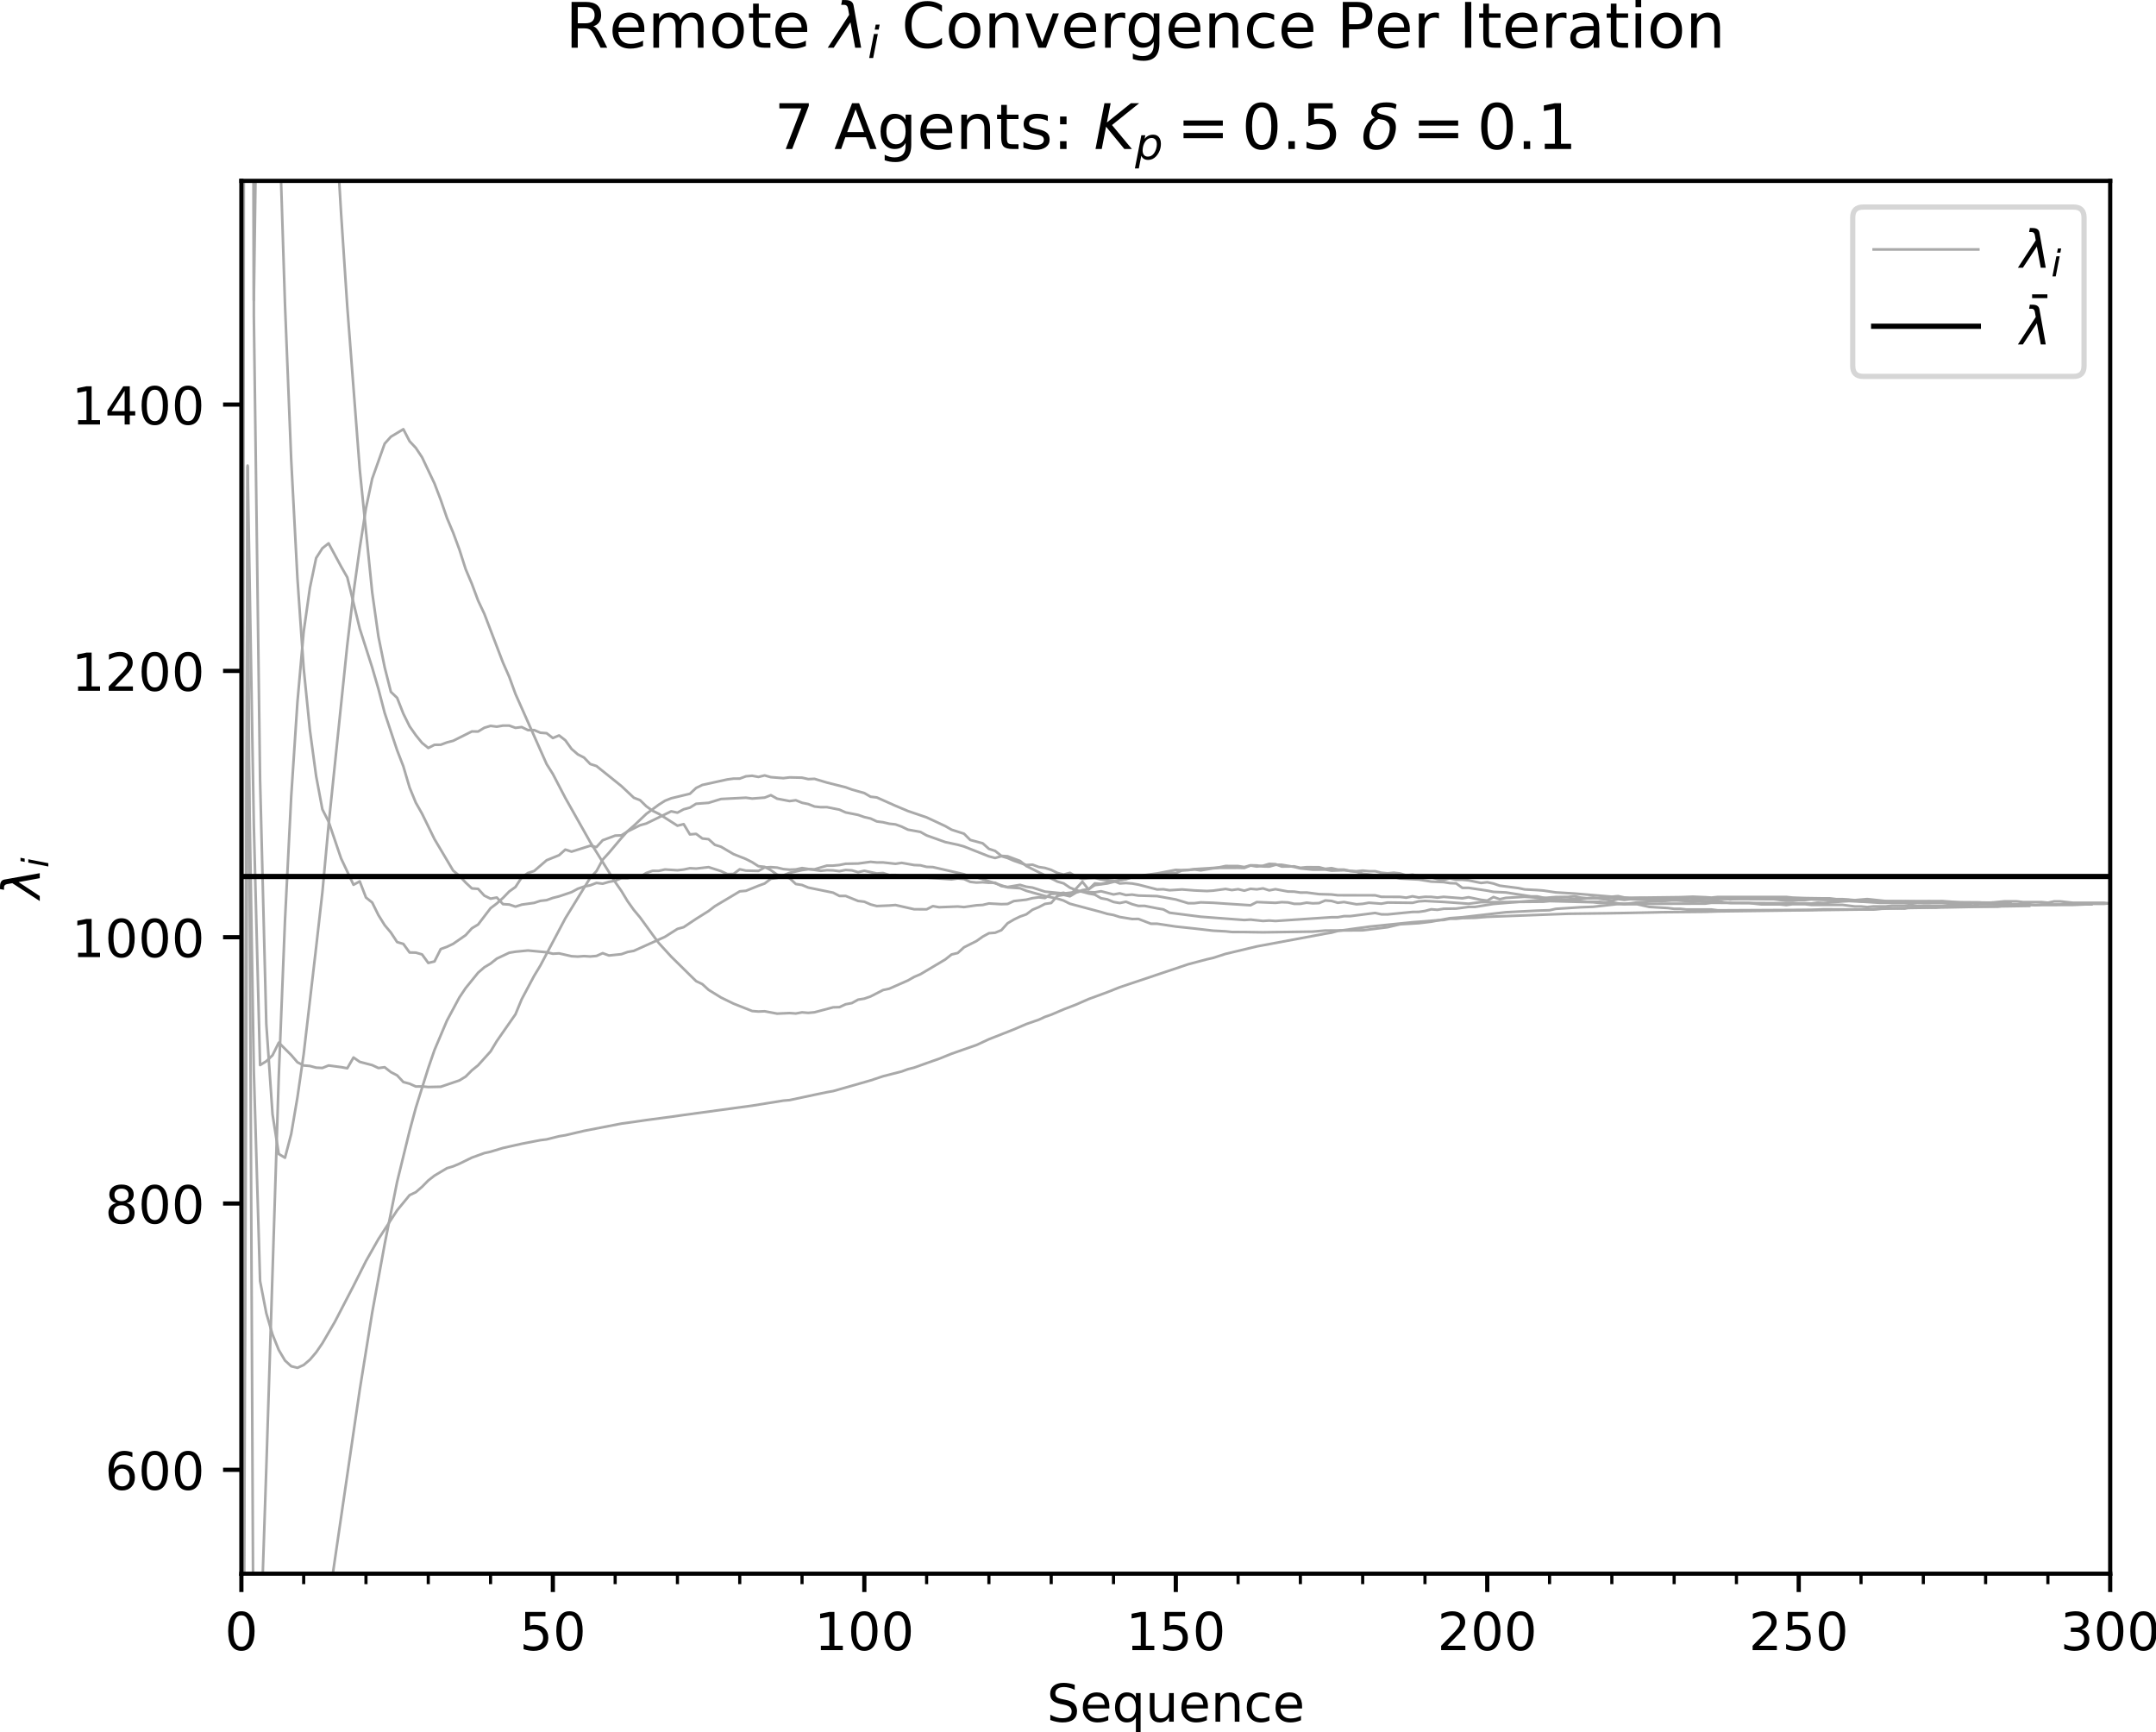 <?xml version="1.0" encoding="utf-8" standalone="no"?>
<!DOCTYPE svg PUBLIC "-//W3C//DTD SVG 1.1//EN"
  "http://www.w3.org/Graphics/SVG/1.1/DTD/svg11.dtd">
<!-- Created with matplotlib (http://matplotlib.org/) -->
<svg height="331pt" version="1.1" viewBox="0 0 412 331" width="412pt" xmlns="http://www.w3.org/2000/svg" xmlns:xlink="http://www.w3.org/1999/xlink">
 <defs>
  <style type="text/css">
*{stroke-linecap:butt;stroke-linejoin:round;}
  </style>
 </defs>
 <g id="figure_1">
  <g id="patch_1">
   <path d="M 0 331.028 
L 412.792 331.028 
L 412.792 0 
L 0 0 
z
" style="fill:#ffffff;"/>
  </g>
  <g id="axes_1">
   <g id="patch_2">
    <path d="M 46.128 300.672 
L 403.248 300.672 
L 403.248 34.56 
L 46.128 34.56 
z
" style="fill:#ffffff;"/>
   </g>
   <g id="matplotlib.axis_1">
    <g id="xtick_1">
     <g id="line2d_1">
      <defs>
       <path d="M 0 0 
L 0 3.5 
" id="m70ea45f181" style="stroke:#000000;stroke-width:0.8;"/>
      </defs>
      <g>
       <use style="stroke:#000000;stroke-width:0.8;" x="46.128" xlink:href="#m70ea45f181" y="300.672"/>
      </g>
     </g>
     <g id="text_1">
      <!-- 0 -->
      <defs>
       <path d="M 31.781 66.406 
Q 24.172 66.406 20.328 58.906 
Q 16.5 51.422 16.5 36.375 
Q 16.5 21.391 20.328 13.891 
Q 24.172 6.391 31.781 6.391 
Q 39.453 6.391 43.281 13.891 
Q 47.125 21.391 47.125 36.375 
Q 47.125 51.422 43.281 58.906 
Q 39.453 66.406 31.781 66.406 
z
M 31.781 74.219 
Q 44.047 74.219 50.516 64.516 
Q 56.984 54.828 56.984 36.375 
Q 56.984 17.969 50.516 8.266 
Q 44.047 -1.422 31.781 -1.422 
Q 19.531 -1.422 13.062 8.266 
Q 6.594 17.969 6.594 36.375 
Q 6.594 54.828 13.062 64.516 
Q 19.531 74.219 31.781 74.219 
z
" id="DejaVuSans-30"/>
      </defs>
      <g transform="translate(42.947 315.27)scale(0.1 -0.1)">
       <use xlink:href="#DejaVuSans-30"/>
      </g>
     </g>
    </g>
    <g id="xtick_2">
     <g id="line2d_2">
      <g>
       <use style="stroke:#000000;stroke-width:0.8;" x="105.648" xlink:href="#m70ea45f181" y="300.672"/>
      </g>
     </g>
     <g id="text_2">
      <!-- 50 -->
      <defs>
       <path d="M 10.797 72.906 
L 49.516 72.906 
L 49.516 64.594 
L 19.828 64.594 
L 19.828 46.734 
Q 21.969 47.469 24.109 47.828 
Q 26.266 48.188 28.422 48.188 
Q 40.625 48.188 47.75 41.5 
Q 54.891 34.812 54.891 23.391 
Q 54.891 11.625 47.562 5.094 
Q 40.234 -1.422 26.906 -1.422 
Q 22.312 -1.422 17.547 -0.641 
Q 12.797 0.141 7.719 1.703 
L 7.719 11.625 
Q 12.109 9.234 16.797 8.062 
Q 21.484 6.891 26.703 6.891 
Q 35.156 6.891 40.078 11.328 
Q 45.016 15.766 45.016 23.391 
Q 45.016 31 40.078 35.438 
Q 35.156 39.891 26.703 39.891 
Q 22.75 39.891 18.812 39.016 
Q 14.891 38.141 10.797 36.281 
z
" id="DejaVuSans-35"/>
      </defs>
      <g transform="translate(99.286 315.27)scale(0.1 -0.1)">
       <use xlink:href="#DejaVuSans-35"/>
       <use x="63.623" xlink:href="#DejaVuSans-30"/>
      </g>
     </g>
    </g>
    <g id="xtick_3">
     <g id="line2d_3">
      <g>
       <use style="stroke:#000000;stroke-width:0.8;" x="165.168" xlink:href="#m70ea45f181" y="300.672"/>
      </g>
     </g>
     <g id="text_3">
      <!-- 100 -->
      <defs>
       <path d="M 12.406 8.297 
L 28.516 8.297 
L 28.516 63.922 
L 10.984 60.406 
L 10.984 69.391 
L 28.422 72.906 
L 38.281 72.906 
L 38.281 8.297 
L 54.391 8.297 
L 54.391 0 
L 12.406 0 
z
" id="DejaVuSans-31"/>
      </defs>
      <g transform="translate(155.624 315.27)scale(0.1 -0.1)">
       <use xlink:href="#DejaVuSans-31"/>
       <use x="63.623" xlink:href="#DejaVuSans-30"/>
       <use x="127.246" xlink:href="#DejaVuSans-30"/>
      </g>
     </g>
    </g>
    <g id="xtick_4">
     <g id="line2d_4">
      <g>
       <use style="stroke:#000000;stroke-width:0.8;" x="224.688" xlink:href="#m70ea45f181" y="300.672"/>
      </g>
     </g>
     <g id="text_4">
      <!-- 150 -->
      <g transform="translate(215.144 315.27)scale(0.1 -0.1)">
       <use xlink:href="#DejaVuSans-31"/>
       <use x="63.623" xlink:href="#DejaVuSans-35"/>
       <use x="127.246" xlink:href="#DejaVuSans-30"/>
      </g>
     </g>
    </g>
    <g id="xtick_5">
     <g id="line2d_5">
      <g>
       <use style="stroke:#000000;stroke-width:0.8;" x="284.208" xlink:href="#m70ea45f181" y="300.672"/>
      </g>
     </g>
     <g id="text_5">
      <!-- 200 -->
      <defs>
       <path d="M 19.188 8.297 
L 53.609 8.297 
L 53.609 0 
L 7.328 0 
L 7.328 8.297 
Q 12.938 14.109 22.625 23.891 
Q 32.328 33.688 34.812 36.531 
Q 39.547 41.844 41.422 45.531 
Q 43.312 49.219 43.312 52.781 
Q 43.312 58.594 39.234 62.25 
Q 35.156 65.922 28.609 65.922 
Q 23.969 65.922 18.812 64.312 
Q 13.672 62.703 7.812 59.422 
L 7.812 69.391 
Q 13.766 71.781 18.938 73 
Q 24.125 74.219 28.422 74.219 
Q 39.75 74.219 46.484 68.547 
Q 53.219 62.891 53.219 53.422 
Q 53.219 48.922 51.531 44.891 
Q 49.859 40.875 45.406 35.406 
Q 44.188 33.984 37.641 27.219 
Q 31.109 20.453 19.188 8.297 
z
" id="DejaVuSans-32"/>
      </defs>
      <g transform="translate(274.664 315.27)scale(0.1 -0.1)">
       <use xlink:href="#DejaVuSans-32"/>
       <use x="63.623" xlink:href="#DejaVuSans-30"/>
       <use x="127.246" xlink:href="#DejaVuSans-30"/>
      </g>
     </g>
    </g>
    <g id="xtick_6">
     <g id="line2d_6">
      <g>
       <use style="stroke:#000000;stroke-width:0.8;" x="343.728" xlink:href="#m70ea45f181" y="300.672"/>
      </g>
     </g>
     <g id="text_6">
      <!-- 250 -->
      <g transform="translate(334.184 315.27)scale(0.1 -0.1)">
       <use xlink:href="#DejaVuSans-32"/>
       <use x="63.623" xlink:href="#DejaVuSans-35"/>
       <use x="127.246" xlink:href="#DejaVuSans-30"/>
      </g>
     </g>
    </g>
    <g id="xtick_7">
     <g id="line2d_7">
      <g>
       <use style="stroke:#000000;stroke-width:0.8;" x="403.248" xlink:href="#m70ea45f181" y="300.672"/>
      </g>
     </g>
     <g id="text_7">
      <!-- 300 -->
      <defs>
       <path d="M 40.578 39.312 
Q 47.656 37.797 51.625 33 
Q 55.609 28.219 55.609 21.188 
Q 55.609 10.406 48.188 4.484 
Q 40.766 -1.422 27.094 -1.422 
Q 22.516 -1.422 17.656 -0.516 
Q 12.797 0.391 7.625 2.203 
L 7.625 11.719 
Q 11.719 9.328 16.594 8.109 
Q 21.484 6.891 26.812 6.891 
Q 36.078 6.891 40.938 10.547 
Q 45.797 14.203 45.797 21.188 
Q 45.797 27.641 41.281 31.266 
Q 36.766 34.906 28.719 34.906 
L 20.219 34.906 
L 20.219 43.016 
L 29.109 43.016 
Q 36.375 43.016 40.234 45.922 
Q 44.094 48.828 44.094 54.297 
Q 44.094 59.906 40.109 62.906 
Q 36.141 65.922 28.719 65.922 
Q 24.656 65.922 20.016 65.031 
Q 15.375 64.156 9.812 62.312 
L 9.812 71.094 
Q 15.438 72.656 20.344 73.438 
Q 25.25 74.219 29.594 74.219 
Q 40.828 74.219 47.359 69.109 
Q 53.906 64.016 53.906 55.328 
Q 53.906 49.266 50.438 45.094 
Q 46.969 40.922 40.578 39.312 
z
" id="DejaVuSans-33"/>
      </defs>
      <g transform="translate(393.704 315.27)scale(0.1 -0.1)">
       <use xlink:href="#DejaVuSans-33"/>
       <use x="63.623" xlink:href="#DejaVuSans-30"/>
       <use x="127.246" xlink:href="#DejaVuSans-30"/>
      </g>
     </g>
    </g>
    <g id="xtick_8">
     <g id="line2d_8">
      <defs>
       <path d="M 0 0 
L 0 2 
" id="m5bb9148c2d" style="stroke:#000000;stroke-width:0.6;"/>
      </defs>
      <g>
       <use style="stroke:#000000;stroke-width:0.6;" x="46.128" xlink:href="#m5bb9148c2d" y="300.672"/>
      </g>
     </g>
    </g>
    <g id="xtick_9">
     <g id="line2d_9">
      <g>
       <use style="stroke:#000000;stroke-width:0.6;" x="58.032" xlink:href="#m5bb9148c2d" y="300.672"/>
      </g>
     </g>
    </g>
    <g id="xtick_10">
     <g id="line2d_10">
      <g>
       <use style="stroke:#000000;stroke-width:0.6;" x="69.936" xlink:href="#m5bb9148c2d" y="300.672"/>
      </g>
     </g>
    </g>
    <g id="xtick_11">
     <g id="line2d_11">
      <g>
       <use style="stroke:#000000;stroke-width:0.6;" x="81.84" xlink:href="#m5bb9148c2d" y="300.672"/>
      </g>
     </g>
    </g>
    <g id="xtick_12">
     <g id="line2d_12">
      <g>
       <use style="stroke:#000000;stroke-width:0.6;" x="93.744" xlink:href="#m5bb9148c2d" y="300.672"/>
      </g>
     </g>
    </g>
    <g id="xtick_13">
     <g id="line2d_13">
      <g>
       <use style="stroke:#000000;stroke-width:0.6;" x="105.648" xlink:href="#m5bb9148c2d" y="300.672"/>
      </g>
     </g>
    </g>
    <g id="xtick_14">
     <g id="line2d_14">
      <g>
       <use style="stroke:#000000;stroke-width:0.6;" x="117.552" xlink:href="#m5bb9148c2d" y="300.672"/>
      </g>
     </g>
    </g>
    <g id="xtick_15">
     <g id="line2d_15">
      <g>
       <use style="stroke:#000000;stroke-width:0.6;" x="129.456" xlink:href="#m5bb9148c2d" y="300.672"/>
      </g>
     </g>
    </g>
    <g id="xtick_16">
     <g id="line2d_16">
      <g>
       <use style="stroke:#000000;stroke-width:0.6;" x="141.36" xlink:href="#m5bb9148c2d" y="300.672"/>
      </g>
     </g>
    </g>
    <g id="xtick_17">
     <g id="line2d_17">
      <g>
       <use style="stroke:#000000;stroke-width:0.6;" x="153.264" xlink:href="#m5bb9148c2d" y="300.672"/>
      </g>
     </g>
    </g>
    <g id="xtick_18">
     <g id="line2d_18">
      <g>
       <use style="stroke:#000000;stroke-width:0.6;" x="165.168" xlink:href="#m5bb9148c2d" y="300.672"/>
      </g>
     </g>
    </g>
    <g id="xtick_19">
     <g id="line2d_19">
      <g>
       <use style="stroke:#000000;stroke-width:0.6;" x="177.072" xlink:href="#m5bb9148c2d" y="300.672"/>
      </g>
     </g>
    </g>
    <g id="xtick_20">
     <g id="line2d_20">
      <g>
       <use style="stroke:#000000;stroke-width:0.6;" x="188.976" xlink:href="#m5bb9148c2d" y="300.672"/>
      </g>
     </g>
    </g>
    <g id="xtick_21">
     <g id="line2d_21">
      <g>
       <use style="stroke:#000000;stroke-width:0.6;" x="200.88" xlink:href="#m5bb9148c2d" y="300.672"/>
      </g>
     </g>
    </g>
    <g id="xtick_22">
     <g id="line2d_22">
      <g>
       <use style="stroke:#000000;stroke-width:0.6;" x="212.784" xlink:href="#m5bb9148c2d" y="300.672"/>
      </g>
     </g>
    </g>
    <g id="xtick_23">
     <g id="line2d_23">
      <g>
       <use style="stroke:#000000;stroke-width:0.6;" x="224.688" xlink:href="#m5bb9148c2d" y="300.672"/>
      </g>
     </g>
    </g>
    <g id="xtick_24">
     <g id="line2d_24">
      <g>
       <use style="stroke:#000000;stroke-width:0.6;" x="236.592" xlink:href="#m5bb9148c2d" y="300.672"/>
      </g>
     </g>
    </g>
    <g id="xtick_25">
     <g id="line2d_25">
      <g>
       <use style="stroke:#000000;stroke-width:0.6;" x="248.496" xlink:href="#m5bb9148c2d" y="300.672"/>
      </g>
     </g>
    </g>
    <g id="xtick_26">
     <g id="line2d_26">
      <g>
       <use style="stroke:#000000;stroke-width:0.6;" x="260.4" xlink:href="#m5bb9148c2d" y="300.672"/>
      </g>
     </g>
    </g>
    <g id="xtick_27">
     <g id="line2d_27">
      <g>
       <use style="stroke:#000000;stroke-width:0.6;" x="272.304" xlink:href="#m5bb9148c2d" y="300.672"/>
      </g>
     </g>
    </g>
    <g id="xtick_28">
     <g id="line2d_28">
      <g>
       <use style="stroke:#000000;stroke-width:0.6;" x="284.208" xlink:href="#m5bb9148c2d" y="300.672"/>
      </g>
     </g>
    </g>
    <g id="xtick_29">
     <g id="line2d_29">
      <g>
       <use style="stroke:#000000;stroke-width:0.6;" x="296.112" xlink:href="#m5bb9148c2d" y="300.672"/>
      </g>
     </g>
    </g>
    <g id="xtick_30">
     <g id="line2d_30">
      <g>
       <use style="stroke:#000000;stroke-width:0.6;" x="308.016" xlink:href="#m5bb9148c2d" y="300.672"/>
      </g>
     </g>
    </g>
    <g id="xtick_31">
     <g id="line2d_31">
      <g>
       <use style="stroke:#000000;stroke-width:0.6;" x="319.92" xlink:href="#m5bb9148c2d" y="300.672"/>
      </g>
     </g>
    </g>
    <g id="xtick_32">
     <g id="line2d_32">
      <g>
       <use style="stroke:#000000;stroke-width:0.6;" x="331.824" xlink:href="#m5bb9148c2d" y="300.672"/>
      </g>
     </g>
    </g>
    <g id="xtick_33">
     <g id="line2d_33">
      <g>
       <use style="stroke:#000000;stroke-width:0.6;" x="343.728" xlink:href="#m5bb9148c2d" y="300.672"/>
      </g>
     </g>
    </g>
    <g id="xtick_34">
     <g id="line2d_34">
      <g>
       <use style="stroke:#000000;stroke-width:0.6;" x="355.632" xlink:href="#m5bb9148c2d" y="300.672"/>
      </g>
     </g>
    </g>
    <g id="xtick_35">
     <g id="line2d_35">
      <g>
       <use style="stroke:#000000;stroke-width:0.6;" x="367.536" xlink:href="#m5bb9148c2d" y="300.672"/>
      </g>
     </g>
    </g>
    <g id="xtick_36">
     <g id="line2d_36">
      <g>
       <use style="stroke:#000000;stroke-width:0.6;" x="379.44" xlink:href="#m5bb9148c2d" y="300.672"/>
      </g>
     </g>
    </g>
    <g id="xtick_37">
     <g id="line2d_37">
      <g>
       <use style="stroke:#000000;stroke-width:0.6;" x="391.344" xlink:href="#m5bb9148c2d" y="300.672"/>
      </g>
     </g>
    </g>
    <g id="xtick_38">
     <g id="line2d_38">
      <g>
       <use style="stroke:#000000;stroke-width:0.6;" x="403.248" xlink:href="#m5bb9148c2d" y="300.672"/>
      </g>
     </g>
    </g>
    <g id="text_8">
     <!-- Sequence -->
     <defs>
      <path d="M 53.516 70.516 
L 53.516 60.891 
Q 47.906 63.578 42.922 64.891 
Q 37.938 66.219 33.297 66.219 
Q 25.25 66.219 20.875 63.094 
Q 16.5 59.969 16.5 54.203 
Q 16.5 49.359 19.406 46.891 
Q 22.312 44.438 30.422 42.922 
L 36.375 41.703 
Q 47.406 39.594 52.656 34.297 
Q 57.906 29 57.906 20.125 
Q 57.906 9.516 50.797 4.047 
Q 43.703 -1.422 29.984 -1.422 
Q 24.812 -1.422 18.969 -0.25 
Q 13.141 0.922 6.891 3.219 
L 6.891 13.375 
Q 12.891 10.016 18.656 8.297 
Q 24.422 6.594 29.984 6.594 
Q 38.422 6.594 43.016 9.906 
Q 47.609 13.234 47.609 19.391 
Q 47.609 24.75 44.312 27.781 
Q 41.016 30.812 33.5 32.328 
L 27.484 33.5 
Q 16.453 35.688 11.516 40.375 
Q 6.594 45.062 6.594 53.422 
Q 6.594 63.094 13.406 68.656 
Q 20.219 74.219 32.172 74.219 
Q 37.312 74.219 42.625 73.281 
Q 47.953 72.359 53.516 70.516 
z
" id="DejaVuSans-53"/>
      <path d="M 56.203 29.594 
L 56.203 25.203 
L 14.891 25.203 
Q 15.484 15.922 20.484 11.062 
Q 25.484 6.203 34.422 6.203 
Q 39.594 6.203 44.453 7.469 
Q 49.312 8.734 54.109 11.281 
L 54.109 2.781 
Q 49.266 0.734 44.188 -0.344 
Q 39.109 -1.422 33.891 -1.422 
Q 20.797 -1.422 13.156 6.188 
Q 5.516 13.812 5.516 26.812 
Q 5.516 40.234 12.766 48.109 
Q 20.016 56 32.328 56 
Q 43.359 56 49.781 48.891 
Q 56.203 41.797 56.203 29.594 
z
M 47.219 32.234 
Q 47.125 39.594 43.094 43.984 
Q 39.062 48.391 32.422 48.391 
Q 24.906 48.391 20.391 44.141 
Q 15.875 39.891 15.188 32.172 
z
" id="DejaVuSans-65"/>
      <path d="M 14.797 27.297 
Q 14.797 17.391 18.875 11.75 
Q 22.953 6.109 30.078 6.109 
Q 37.203 6.109 41.297 11.75 
Q 45.406 17.391 45.406 27.297 
Q 45.406 37.203 41.297 42.844 
Q 37.203 48.484 30.078 48.484 
Q 22.953 48.484 18.875 42.844 
Q 14.797 37.203 14.797 27.297 
z
M 45.406 8.203 
Q 42.578 3.328 38.25 0.953 
Q 33.938 -1.422 27.875 -1.422 
Q 17.969 -1.422 11.734 6.484 
Q 5.516 14.406 5.516 27.297 
Q 5.516 40.188 11.734 48.094 
Q 17.969 56 27.875 56 
Q 33.938 56 38.25 53.625 
Q 42.578 51.266 45.406 46.391 
L 45.406 54.688 
L 54.391 54.688 
L 54.391 -20.797 
L 45.406 -20.797 
z
" id="DejaVuSans-71"/>
      <path d="M 8.5 21.578 
L 8.5 54.688 
L 17.484 54.688 
L 17.484 21.922 
Q 17.484 14.156 20.5 10.266 
Q 23.531 6.391 29.594 6.391 
Q 36.859 6.391 41.078 11.031 
Q 45.312 15.672 45.312 23.688 
L 45.312 54.688 
L 54.297 54.688 
L 54.297 0 
L 45.312 0 
L 45.312 8.406 
Q 42.047 3.422 37.719 1 
Q 33.406 -1.422 27.688 -1.422 
Q 18.266 -1.422 13.375 4.438 
Q 8.5 10.297 8.5 21.578 
z
M 31.109 56 
z
" id="DejaVuSans-75"/>
      <path d="M 54.891 33.016 
L 54.891 0 
L 45.906 0 
L 45.906 32.719 
Q 45.906 40.484 42.875 44.328 
Q 39.844 48.188 33.797 48.188 
Q 26.516 48.188 22.312 43.547 
Q 18.109 38.922 18.109 30.906 
L 18.109 0 
L 9.078 0 
L 9.078 54.688 
L 18.109 54.688 
L 18.109 46.188 
Q 21.344 51.125 25.703 53.562 
Q 30.078 56 35.797 56 
Q 45.219 56 50.047 50.172 
Q 54.891 44.344 54.891 33.016 
z
" id="DejaVuSans-6e"/>
      <path d="M 48.781 52.594 
L 48.781 44.188 
Q 44.969 46.297 41.141 47.344 
Q 37.312 48.391 33.406 48.391 
Q 24.656 48.391 19.812 42.844 
Q 14.984 37.312 14.984 27.297 
Q 14.984 17.281 19.812 11.734 
Q 24.656 6.203 33.406 6.203 
Q 37.312 6.203 41.141 7.25 
Q 44.969 8.297 48.781 10.406 
L 48.781 2.094 
Q 45.016 0.344 40.984 -0.531 
Q 36.969 -1.422 32.422 -1.422 
Q 20.062 -1.422 12.781 6.344 
Q 5.516 14.109 5.516 27.297 
Q 5.516 40.672 12.859 48.328 
Q 20.219 56 33.016 56 
Q 37.156 56 41.109 55.141 
Q 45.062 54.297 48.781 52.594 
z
" id="DejaVuSans-63"/>
     </defs>
     <g transform="translate(200.023 328.949)scale(0.1 -0.1)">
      <use xlink:href="#DejaVuSans-53"/>
      <use x="63.477" xlink:href="#DejaVuSans-65"/>
      <use x="125" xlink:href="#DejaVuSans-71"/>
      <use x="188.477" xlink:href="#DejaVuSans-75"/>
      <use x="251.855" xlink:href="#DejaVuSans-65"/>
      <use x="313.379" xlink:href="#DejaVuSans-6e"/>
      <use x="376.758" xlink:href="#DejaVuSans-63"/>
      <use x="431.738" xlink:href="#DejaVuSans-65"/>
     </g>
    </g>
   </g>
   <g id="matplotlib.axis_2">
    <g id="ytick_1">
     <g id="line2d_39">
      <defs>
       <path d="M 0 0 
L -3.5 0 
" id="maedd1926ab" style="stroke:#000000;stroke-width:0.8;"/>
      </defs>
      <g>
       <use style="stroke:#000000;stroke-width:0.8;" x="46.128" xlink:href="#maedd1926ab" y="280.828"/>
      </g>
     </g>
     <g id="text_9">
      <!-- 600 -->
      <defs>
       <path d="M 33.016 40.375 
Q 26.375 40.375 22.484 35.828 
Q 18.609 31.297 18.609 23.391 
Q 18.609 15.531 22.484 10.953 
Q 26.375 6.391 33.016 6.391 
Q 39.656 6.391 43.531 10.953 
Q 47.406 15.531 47.406 23.391 
Q 47.406 31.297 43.531 35.828 
Q 39.656 40.375 33.016 40.375 
z
M 52.594 71.297 
L 52.594 62.312 
Q 48.875 64.062 45.094 64.984 
Q 41.312 65.922 37.594 65.922 
Q 27.828 65.922 22.672 59.328 
Q 17.531 52.734 16.797 39.406 
Q 19.672 43.656 24.016 45.922 
Q 28.375 48.188 33.594 48.188 
Q 44.578 48.188 50.953 41.516 
Q 57.328 34.859 57.328 23.391 
Q 57.328 12.156 50.688 5.359 
Q 44.047 -1.422 33.016 -1.422 
Q 20.359 -1.422 13.672 8.266 
Q 6.984 17.969 6.984 36.375 
Q 6.984 53.656 15.188 63.938 
Q 23.391 74.219 37.203 74.219 
Q 40.922 74.219 44.703 73.484 
Q 48.484 72.75 52.594 71.297 
z
" id="DejaVuSans-36"/>
      </defs>
      <g transform="translate(20.041 284.627)scale(0.1 -0.1)">
       <use xlink:href="#DejaVuSans-36"/>
       <use x="63.623" xlink:href="#DejaVuSans-30"/>
       <use x="127.246" xlink:href="#DejaVuSans-30"/>
      </g>
     </g>
    </g>
    <g id="ytick_2">
     <g id="line2d_40">
      <g>
       <use style="stroke:#000000;stroke-width:0.8;" x="46.128" xlink:href="#maedd1926ab" y="229.946"/>
      </g>
     </g>
     <g id="text_10">
      <!-- 800 -->
      <defs>
       <path d="M 31.781 34.625 
Q 24.75 34.625 20.719 30.859 
Q 16.703 27.094 16.703 20.516 
Q 16.703 13.922 20.719 10.156 
Q 24.75 6.391 31.781 6.391 
Q 38.812 6.391 42.859 10.172 
Q 46.922 13.969 46.922 20.516 
Q 46.922 27.094 42.891 30.859 
Q 38.875 34.625 31.781 34.625 
z
M 21.922 38.812 
Q 15.578 40.375 12.031 44.719 
Q 8.5 49.078 8.5 55.328 
Q 8.5 64.062 14.719 69.141 
Q 20.953 74.219 31.781 74.219 
Q 42.672 74.219 48.875 69.141 
Q 55.078 64.062 55.078 55.328 
Q 55.078 49.078 51.531 44.719 
Q 48 40.375 41.703 38.812 
Q 48.828 37.156 52.797 32.312 
Q 56.781 27.484 56.781 20.516 
Q 56.781 9.906 50.312 4.234 
Q 43.844 -1.422 31.781 -1.422 
Q 19.734 -1.422 13.25 4.234 
Q 6.781 9.906 6.781 20.516 
Q 6.781 27.484 10.781 32.312 
Q 14.797 37.156 21.922 38.812 
z
M 18.312 54.391 
Q 18.312 48.734 21.844 45.562 
Q 25.391 42.391 31.781 42.391 
Q 38.141 42.391 41.719 45.562 
Q 45.312 48.734 45.312 54.391 
Q 45.312 60.062 41.719 63.234 
Q 38.141 66.406 31.781 66.406 
Q 25.391 66.406 21.844 63.234 
Q 18.312 60.062 18.312 54.391 
z
" id="DejaVuSans-38"/>
      </defs>
      <g transform="translate(20.041 233.745)scale(0.1 -0.1)">
       <use xlink:href="#DejaVuSans-38"/>
       <use x="63.623" xlink:href="#DejaVuSans-30"/>
       <use x="127.246" xlink:href="#DejaVuSans-30"/>
      </g>
     </g>
    </g>
    <g id="ytick_3">
     <g id="line2d_41">
      <g>
       <use style="stroke:#000000;stroke-width:0.8;" x="46.128" xlink:href="#maedd1926ab" y="179.064"/>
      </g>
     </g>
     <g id="text_11">
      <!-- 1000 -->
      <g transform="translate(13.678 182.864)scale(0.1 -0.1)">
       <use xlink:href="#DejaVuSans-31"/>
       <use x="63.623" xlink:href="#DejaVuSans-30"/>
       <use x="127.246" xlink:href="#DejaVuSans-30"/>
       <use x="190.869" xlink:href="#DejaVuSans-30"/>
      </g>
     </g>
    </g>
    <g id="ytick_4">
     <g id="line2d_42">
      <g>
       <use style="stroke:#000000;stroke-width:0.8;" x="46.128" xlink:href="#maedd1926ab" y="128.183"/>
      </g>
     </g>
     <g id="text_12">
      <!-- 1200 -->
      <g transform="translate(13.678 131.982)scale(0.1 -0.1)">
       <use xlink:href="#DejaVuSans-31"/>
       <use x="63.623" xlink:href="#DejaVuSans-32"/>
       <use x="127.246" xlink:href="#DejaVuSans-30"/>
       <use x="190.869" xlink:href="#DejaVuSans-30"/>
      </g>
     </g>
    </g>
    <g id="ytick_5">
     <g id="line2d_43">
      <g>
       <use style="stroke:#000000;stroke-width:0.8;" x="46.128" xlink:href="#maedd1926ab" y="77.301"/>
      </g>
     </g>
     <g id="text_13">
      <!-- 1400 -->
      <defs>
       <path d="M 37.797 64.312 
L 12.891 25.391 
L 37.797 25.391 
z
M 35.203 72.906 
L 47.609 72.906 
L 47.609 25.391 
L 58.016 25.391 
L 58.016 17.188 
L 47.609 17.188 
L 47.609 0 
L 37.797 0 
L 37.797 17.188 
L 4.891 17.188 
L 4.891 26.703 
z
" id="DejaVuSans-34"/>
      </defs>
      <g transform="translate(13.678 81.1)scale(0.1 -0.1)">
       <use xlink:href="#DejaVuSans-31"/>
       <use x="63.623" xlink:href="#DejaVuSans-34"/>
       <use x="127.246" xlink:href="#DejaVuSans-30"/>
       <use x="190.869" xlink:href="#DejaVuSans-30"/>
      </g>
     </g>
    </g>
    <g id="text_14">
     <!-- $\lambda_i$ -->
     <defs>
      <path d="M 36.719 67.438 
L 48.828 0 
L 39.312 0 
L 31.844 40.438 
L 5.125 0 
L -4.391 0 
L 29.734 52.438 
L 28.031 62.109 
Q 26.953 68.266 21.734 68.266 
L 17.047 68.266 
L 18.5 75.984 
L 24.219 75.875 
Q 35.203 75.734 36.719 67.438 
z
" id="DejaVuSans-Oblique-3bb"/>
      <path d="M 18.312 75.984 
L 27.297 75.984 
L 25.094 64.594 
L 16.109 64.594 
z
M 14.203 54.688 
L 23.188 54.688 
L 12.5 0 
L 3.516 0 
z
" id="DejaVuSans-Oblique-69"/>
     </defs>
     <g transform="translate(7.598 171.716)rotate(-90)scale(0.1 -0.1)">
      <use transform="translate(0 0.016)" xlink:href="#DejaVuSans-Oblique-3bb"/>
      <use transform="translate(59.18 -16.391)scale(0.7)" xlink:href="#DejaVuSans-Oblique-69"/>
     </g>
    </g>
   </g>
   <g id="line2d_44">
    <path clip-path="url(#pf3fd0089db)" d="M 46.193 332.028 
L 46.406 -1 
M 48.46 -1 
L 48.509 60.36 
L 49.699 148.989 
L 50.89 195.633 
L 52.08 212.901 
L 53.271 220.48 
L 54.461 221.2 
L 55.651 216.643 
L 56.842 209.64 
L 58.032 201.392 
L 60.413 180.987 
L 61.603 170.525 
L 62.794 157.615 
L 66.365 123.203 
L 67.555 113.242 
L 68.746 104.704 
L 69.936 97.1 
L 71.127 91.457 
L 73.507 84.768 
L 74.698 83.437 
L 77.079 82.008 
L 78.269 84.3 
L 79.459 85.574 
L 80.65 87.366 
L 83.031 92.383 
L 84.221 95.506 
L 85.411 98.961 
L 86.602 101.786 
L 87.792 105.008 
L 88.983 108.737 
L 90.173 111.556 
L 91.363 114.745 
L 92.554 117.279 
L 96.125 126.619 
L 97.315 129.324 
L 98.506 132.592 
L 104.458 145.989 
L 105.648 147.879 
L 108.029 152.45 
L 112.791 160.893 
L 117.552 168.513 
L 118.743 170.227 
L 119.933 172.192 
L 121.123 173.864 
L 122.314 175.286 
L 124.695 178.563 
L 125.885 180.176 
L 128.266 182.779 
L 131.837 186.295 
L 133.027 187.457 
L 134.218 188.032 
L 135.408 189.124 
L 137.789 190.59 
L 140.17 191.752 
L 143.741 193.171 
L 144.931 193.265 
L 146.122 193.217 
L 148.503 193.666 
L 150.883 193.559 
L 152.074 193.643 
L 153.264 193.421 
L 154.455 193.52 
L 155.645 193.409 
L 159.216 192.46 
L 160.407 192.429 
L 161.597 191.88 
L 162.787 191.649 
L 163.978 190.996 
L 165.168 190.8 
L 166.359 190.386 
L 168.739 189.164 
L 169.93 188.902 
L 173.501 187.328 
L 174.691 186.65 
L 175.882 186.143 
L 180.643 183.314 
L 181.834 182.368 
L 183.024 182.077 
L 184.215 180.997 
L 186.595 179.802 
L 187.786 178.957 
L 188.976 178.304 
L 190.167 178.211 
L 191.357 177.72 
L 192.547 176.4 
L 193.738 175.692 
L 194.928 175.117 
L 196.119 174.699 
L 197.309 173.814 
L 198.499 173.32 
L 199.69 172.701 
L 200.88 172.526 
L 202.071 171.155 
L 203.261 170.971 
L 204.451 171.248 
L 205.642 170.538 
L 206.832 170.068 
L 208.023 169.88 
L 209.213 169.113 
L 211.594 168.795 
L 216.355 167.594 
L 217.546 167.626 
L 218.736 167.251 
L 221.117 167.26 
L 223.498 166.71 
L 224.688 166.809 
L 225.879 166.297 
L 227.069 166.251 
L 228.259 166.056 
L 231.831 165.831 
L 233.021 165.707 
L 234.211 165.459 
L 236.592 165.472 
L 237.783 165.661 
L 238.973 165.329 
L 240.163 165.356 
L 241.354 165.539 
L 242.544 165.566 
L 243.735 165.233 
L 244.925 165.229 
L 247.306 165.63 
L 248.496 165.918 
L 250.877 166.158 
L 253.258 166.142 
L 254.448 166.345 
L 256.829 166.267 
L 259.21 166.563 
L 260.4 166.921 
L 265.162 167.556 
L 266.352 167.554 
L 267.543 167.853 
L 271.114 168.046 
L 273.495 168.436 
L 275.875 168.533 
L 277.066 168.733 
L 278.256 168.778 
L 279.447 169.636 
L 280.637 169.636 
L 284.208 170.17 
L 285.399 170.404 
L 287.779 170.514 
L 292.541 171.265 
L 293.731 171.265 
L 296.112 171.779 
L 298.493 171.832 
L 299.683 171.984 
L 300.874 171.984 
L 303.255 172.299 
L 305.635 172.299 
L 306.826 172.435 
L 308.016 172.435 
L 310.397 172.746 
L 312.778 172.746 
L 315.159 173.278 
L 318.73 173.49 
L 319.92 173.643 
L 321.111 173.643 
L 322.301 173.775 
L 327.063 173.775 
L 328.253 173.931 
L 346.109 173.841 
L 348.49 173.738 
L 358.013 173.782 
L 360.394 173.525 
L 363.965 173.591 
L 365.155 173.309 
L 369.917 173.395 
L 371.107 173.248 
L 372.298 173.248 
L 373.488 173.089 
L 378.25 173.203 
L 381.821 173.203 
L 383.011 173.046 
L 384.202 173.087 
L 385.392 172.933 
L 396.106 172.895 
L 398.487 172.795 
L 399.677 172.795 
L 399.677 172.795 
" style="fill:none;stroke:#a9a9a9;stroke-linecap:square;stroke-width:0.5;"/>
   </g>
   <g id="line2d_45">
    <path clip-path="url(#pf3fd0089db)" d="M 46.479 332.028 
L 47.319 88.951 
L 48.509 157.792 
L 49.699 203.495 
L 50.89 202.764 
L 52.08 201.62 
L 53.271 199.207 
L 55.651 201.578 
L 56.842 202.963 
L 58.032 203.566 
L 59.223 203.667 
L 60.413 203.988 
L 61.603 204.048 
L 62.794 203.572 
L 65.175 203.888 
L 66.365 204.102 
L 67.555 202.046 
L 68.746 202.881 
L 71.127 203.505 
L 72.317 204.061 
L 73.507 203.907 
L 74.698 204.843 
L 75.888 205.458 
L 77.079 206.735 
L 78.269 207.054 
L 79.459 207.589 
L 80.65 207.575 
L 81.84 207.685 
L 84.221 207.637 
L 87.792 206.428 
L 88.983 205.698 
L 90.173 204.501 
L 91.363 203.533 
L 93.744 200.889 
L 94.935 198.915 
L 98.506 193.788 
L 99.696 190.914 
L 102.077 186.437 
L 103.267 184.469 
L 108.029 175.467 
L 112.791 167.706 
L 113.981 166.444 
L 115.171 164.252 
L 116.362 162.942 
L 118.743 160.124 
L 119.933 158.803 
L 121.123 157.765 
L 123.504 155.507 
L 125.885 153.746 
L 127.075 152.993 
L 128.266 152.522 
L 131.837 151.658 
L 133.027 150.551 
L 134.218 149.97 
L 138.979 148.926 
L 140.17 148.766 
L 141.36 148.76 
L 142.551 148.318 
L 143.741 148.218 
L 144.931 148.444 
L 146.122 148.156 
L 147.312 148.488 
L 149.693 148.675 
L 150.883 148.531 
L 153.264 148.585 
L 154.455 148.858 
L 155.645 148.809 
L 158.026 149.522 
L 161.597 150.421 
L 162.787 150.852 
L 165.168 151.526 
L 166.359 152.222 
L 167.549 152.36 
L 171.12 153.955 
L 173.501 154.957 
L 177.072 156.171 
L 180.643 157.839 
L 181.834 158.521 
L 184.215 159.288 
L 185.405 160.48 
L 187.786 161.121 
L 188.976 162.184 
L 190.167 162.579 
L 191.357 163.522 
L 192.547 163.604 
L 194.928 164.496 
L 196.119 165.461 
L 202.071 168.438 
L 203.261 168.781 
L 204.451 169.593 
L 205.642 170.075 
L 208.023 170.709 
L 209.213 170.927 
L 210.403 171.619 
L 211.594 171.835 
L 212.784 172.334 
L 213.975 172.536 
L 215.165 172.288 
L 216.355 172.76 
L 217.546 173.083 
L 218.736 173.079 
L 221.117 173.544 
L 222.307 173.752 
L 223.498 174.39 
L 229.45 175.15 
L 231.831 175.333 
L 237.783 175.78 
L 238.973 175.703 
L 241.354 175.961 
L 242.544 175.884 
L 243.735 175.966 
L 254.448 175.249 
L 255.639 175.249 
L 256.829 175.042 
L 258.019 175.042 
L 262.781 174.432 
L 263.971 174.697 
L 265.162 174.708 
L 269.923 174.238 
L 271.114 174.225 
L 272.304 174.053 
L 273.495 173.735 
L 274.685 173.828 
L 275.875 173.631 
L 278.256 173.595 
L 280.637 173.278 
L 281.827 173.278 
L 285.399 172.709 
L 287.779 172.511 
L 296.112 171.818 
L 297.303 171.966 
L 299.683 171.83 
L 302.064 171.658 
L 321.111 171.414 
L 323.491 171.323 
L 325.872 171.423 
L 327.063 171.5 
L 328.253 171.376 
L 341.347 171.376 
L 342.538 171.5 
L 344.919 171.59 
L 348.49 171.645 
L 349.68 171.645 
L 350.871 171.791 
L 352.061 171.791 
L 354.442 171.984 
L 356.823 171.779 
L 360.394 172.167 
L 371.107 172.167 
L 372.298 172.307 
L 373.488 172.639 
L 374.679 172.471 
L 379.44 172.504 
L 379.44 172.504 
" style="fill:none;stroke:#a9a9a9;stroke-linecap:square;stroke-width:0.5;"/>
   </g>
   <g id="line2d_46">
    <path clip-path="url(#pf3fd0089db)" d="M 46.528 332.028 
L 47.319 131.8 
L 48.509 204.735 
L 49.699 244.754 
L 50.89 250.905 
L 52.08 254.976 
L 53.271 257.934 
L 54.461 259.943 
L 55.651 261.035 
L 56.842 261.335 
L 58.032 260.794 
L 59.223 259.781 
L 60.413 258.383 
L 61.603 256.652 
L 63.984 252.561 
L 67.555 245.676 
L 69.936 240.945 
L 72.317 236.738 
L 75.888 231.249 
L 78.269 228.35 
L 79.459 227.781 
L 80.65 226.753 
L 81.84 225.542 
L 83.031 224.613 
L 85.411 223.197 
L 86.602 222.843 
L 87.792 222.339 
L 90.173 221.174 
L 92.554 220.312 
L 93.744 220.048 
L 96.125 219.332 
L 99.696 218.53 
L 103.267 217.841 
L 104.458 217.693 
L 106.839 217.095 
L 108.029 216.903 
L 111.6 216.067 
L 118.743 214.679 
L 121.123 214.352 
L 123.504 214.003 
L 128.266 213.373 
L 130.647 213.031 
L 143.741 211.248 
L 149.693 210.288 
L 150.883 210.187 
L 155.645 209.17 
L 158.026 208.674 
L 159.216 208.464 
L 166.359 206.426 
L 168.739 205.632 
L 172.311 204.718 
L 173.501 204.282 
L 174.691 203.979 
L 177.072 203.125 
L 179.453 202.289 
L 181.834 201.331 
L 184.215 200.496 
L 186.595 199.664 
L 188.976 198.558 
L 193.738 196.682 
L 196.119 195.661 
L 198.499 194.834 
L 199.69 194.281 
L 200.88 193.869 
L 203.261 192.849 
L 205.642 191.929 
L 208.023 190.883 
L 211.594 189.574 
L 213.975 188.622 
L 227.069 184.23 
L 230.64 183.285 
L 231.831 183.015 
L 234.211 182.246 
L 240.163 180.825 
L 253.258 178.386 
L 254.448 178.192 
L 255.639 177.867 
L 261.591 177.051 
L 269.923 176.208 
L 272.304 176.029 
L 274.685 175.827 
L 275.875 175.776 
L 277.066 175.54 
L 278.256 175.54 
L 279.447 175.415 
L 281.827 175.361 
L 284.208 175.171 
L 299.683 174.583 
L 306.826 174.498 
L 310.397 174.439 
L 315.159 174.345 
L 317.539 174.289 
L 325.872 174.207 
L 328.253 174.133 
L 355.632 173.775 
L 359.203 173.644 
L 365.155 173.473 
L 372.298 173.367 
L 377.059 173.269 
L 381.821 173.179 
L 387.773 173.083 
L 387.773 173.083 
" style="fill:none;stroke:#a9a9a9;stroke-linecap:square;stroke-width:0.5;"/>
   </g>
   <g id="line2d_47">
    <path clip-path="url(#pf3fd0089db)" d="M 59.026 332.028 
L 60.413 321.774 
L 62.794 306.179 
L 68.746 265.536 
L 71.127 250.778 
L 73.507 237.707 
L 75.888 225.799 
L 78.269 216.075 
L 79.459 211.661 
L 81.84 204.068 
L 83.031 200.615 
L 85.411 194.995 
L 87.792 190.56 
L 88.983 188.786 
L 91.363 185.848 
L 92.554 184.813 
L 93.744 184.1 
L 94.935 183.154 
L 97.315 182.03 
L 98.506 181.834 
L 100.887 181.603 
L 104.458 181.938 
L 105.648 182.222 
L 106.839 182.155 
L 109.219 182.698 
L 110.41 182.767 
L 111.6 182.677 
L 112.791 182.751 
L 113.981 182.645 
L 115.171 182.116 
L 116.362 182.557 
L 118.743 182.31 
L 119.933 181.889 
L 121.123 181.669 
L 127.075 178.987 
L 129.456 177.479 
L 130.647 177.146 
L 133.027 175.556 
L 135.408 174.061 
L 136.599 173.149 
L 140.17 171.021 
L 141.36 170.302 
L 142.551 170.198 
L 144.931 169.238 
L 146.122 168.805 
L 147.312 167.9 
L 148.503 167.735 
L 150.883 166.766 
L 153.264 166.243 
L 154.455 166.078 
L 155.645 166.093 
L 158.026 165.385 
L 159.216 165.385 
L 160.407 165.272 
L 161.597 165.032 
L 163.978 164.989 
L 166.359 164.665 
L 167.549 164.782 
L 168.739 164.777 
L 171.12 165.039 
L 172.311 164.859 
L 174.691 165.278 
L 175.882 165.325 
L 177.072 165.628 
L 178.263 165.667 
L 184.215 167.032 
L 185.405 167.512 
L 186.595 167.601 
L 192.547 169.544 
L 194.928 169.705 
L 196.119 170.198 
L 199.69 171.197 
L 202.071 171.693 
L 203.261 172.069 
L 204.451 172.668 
L 210.403 174.251 
L 211.594 174.605 
L 212.784 174.823 
L 213.975 175.201 
L 216.355 175.589 
L 217.546 175.573 
L 219.927 176.488 
L 221.117 176.488 
L 224.688 177.029 
L 228.259 177.406 
L 231.831 177.82 
L 234.211 177.944 
L 235.402 178.069 
L 237.783 178.078 
L 241.354 178.132 
L 250.877 177.995 
L 253.258 177.794 
L 260.4 177.749 
L 265.162 177.156 
L 267.543 176.594 
L 271.114 176.384 
L 273.495 176.099 
L 277.066 175.428 
L 279.447 175.25 
L 287.779 174.292 
L 293.731 173.99 
L 296.112 173.911 
L 297.303 173.646 
L 302.064 173.34 
L 304.445 173.251 
L 309.207 172.721 
L 310.397 172.725 
L 312.778 172.44 
L 313.968 172.44 
L 315.159 172.207 
L 318.73 172.041 
L 322.301 172.049 
L 325.872 171.762 
L 348.49 171.823 
L 359.203 172.489 
L 384.202 172.524 
L 384.202 172.524 
" style="fill:none;stroke:#a9a9a9;stroke-linecap:square;stroke-width:0.5;"/>
   </g>
   <g id="line2d_48">
    <path clip-path="url(#pf3fd0089db)" d="M 46.479 332.028 
L 47.319 89.196 
L 48.504 332.028 
M 48.576 332.028 
L 49.699 315.967 
L 50.89 280.508 
L 53.271 205.645 
L 54.461 175.842 
L 55.651 152.151 
L 56.842 134.099 
L 58.032 120.713 
L 59.223 112.296 
L 60.413 106.614 
L 61.603 104.753 
L 62.794 103.81 
L 65.175 108.222 
L 66.365 110.31 
L 68.746 120.104 
L 71.127 127.545 
L 72.317 131.643 
L 73.507 136.209 
L 75.888 143.344 
L 77.079 146.424 
L 78.269 150.46 
L 79.459 153.359 
L 80.65 155.462 
L 83.031 160.332 
L 86.602 166.347 
L 87.792 167.335 
L 88.983 168.622 
L 90.173 169.742 
L 91.363 169.826 
L 92.554 171.12 
L 93.744 171.701 
L 94.935 171.482 
L 96.125 172.747 
L 97.315 172.821 
L 98.506 173.225 
L 99.696 172.84 
L 102.077 172.506 
L 103.267 172.116 
L 104.458 171.982 
L 105.648 171.557 
L 106.839 171.257 
L 109.219 170.456 
L 110.41 169.808 
L 111.6 169.393 
L 112.791 169.15 
L 113.981 168.693 
L 115.171 168.84 
L 116.362 168.494 
L 117.552 168.275 
L 118.743 167.779 
L 119.933 167.791 
L 121.123 167.465 
L 122.314 167.543 
L 123.504 166.789 
L 124.695 166.383 
L 125.885 166.387 
L 127.075 166.125 
L 129.456 166.276 
L 130.647 166.137 
L 131.837 165.885 
L 133.027 165.952 
L 135.408 165.675 
L 137.789 166.444 
L 138.979 166.997 
L 140.17 166.982 
L 141.36 166.084 
L 142.551 166.343 
L 144.931 166.397 
L 146.122 165.741 
L 147.312 165.679 
L 148.503 165.761 
L 149.693 166.052 
L 150.883 166.161 
L 152.074 166.116 
L 153.264 165.852 
L 156.835 166.382 
L 158.026 166.259 
L 159.216 166.3 
L 160.407 166.453 
L 161.597 166.217 
L 162.787 166.296 
L 163.978 166.638 
L 165.168 166.371 
L 167.549 166.886 
L 168.739 166.801 
L 169.93 167.191 
L 171.12 167.175 
L 172.311 167.404 
L 175.882 167.327 
L 177.072 167.673 
L 181.834 168.018 
L 183.024 167.838 
L 184.215 167.952 
L 185.405 168.49 
L 186.595 168.622 
L 187.786 168.568 
L 188.976 168.665 
L 190.167 168.651 
L 191.357 169.3 
L 192.547 169.468 
L 194.928 169.065 
L 196.119 169.424 
L 197.309 169.586 
L 199.69 170.357 
L 202.071 170.589 
L 203.261 170.717 
L 206.832 170.285 
L 208.023 170.448 
L 209.213 170.49 
L 210.403 170.285 
L 212.784 170.896 
L 213.975 170.682 
L 215.165 171.01 
L 216.355 170.924 
L 217.546 171.108 
L 221.117 171.214 
L 224.688 171.855 
L 227.069 172.572 
L 228.259 172.565 
L 229.45 172.408 
L 231.831 172.491 
L 234.211 172.655 
L 238.973 172.962 
L 240.163 172.349 
L 243.735 172.497 
L 244.925 172.37 
L 246.115 172.416 
L 247.306 172.687 
L 248.496 172.688 
L 249.687 172.467 
L 250.877 172.592 
L 252.067 172.545 
L 253.258 172.047 
L 254.448 172.136 
L 255.639 172.485 
L 256.829 172.345 
L 259.21 172.774 
L 260.4 172.69 
L 261.591 172.48 
L 263.971 172.66 
L 265.162 172.44 
L 269.923 172.495 
L 271.114 172.215 
L 272.304 172.139 
L 275.875 172.326 
L 280.637 172.667 
L 283.018 172.361 
L 285.399 172.365 
L 294.922 172.281 
L 296.112 172.164 
L 304.445 172.387 
L 305.635 172.513 
L 308.016 172.513 
L 309.207 172.697 
L 325.872 172.644 
L 327.063 172.489 
L 344.919 172.592 
L 346.109 172.638 
L 347.299 172.482 
L 348.49 172.533 
L 352.061 172.232 
L 353.251 172.164 
L 355.632 172.164 
L 363.965 172.236 
L 367.536 172.342 
L 368.727 172.259 
L 369.917 172.376 
L 381.821 172.468 
L 381.821 172.468 
" style="fill:none;stroke:#a9a9a9;stroke-linecap:square;stroke-width:0.5;"/>
   </g>
   <g id="line2d_49">
    <path clip-path="url(#pf3fd0089db)" d="M 46.246 332.028 
L 46.632 -1 
M 48.402 -1 
L 48.509 57.381 
L 49.311 -1 
M 62.704 -1 
L 65.175 40.657 
L 66.365 58.611 
L 68.746 89.703 
L 71.127 113.202 
L 72.317 121.626 
L 73.507 127.487 
L 74.698 132.197 
L 75.888 133.333 
L 77.079 136.362 
L 78.269 138.77 
L 79.459 140.467 
L 80.65 141.938 
L 81.84 142.908 
L 83.031 142.304 
L 84.221 142.294 
L 85.411 141.847 
L 86.602 141.539 
L 90.173 139.751 
L 91.363 139.766 
L 92.554 139.045 
L 93.744 138.687 
L 94.935 138.837 
L 96.125 138.633 
L 97.315 138.637 
L 98.506 139.062 
L 99.696 138.917 
L 100.887 139.498 
L 102.077 139.489 
L 103.267 139.997 
L 104.458 140.088 
L 105.648 141.011 
L 106.839 140.511 
L 108.029 141.437 
L 109.219 143.089 
L 110.41 144.126 
L 111.6 144.738 
L 112.791 145.975 
L 113.981 146.36 
L 118.743 150.184 
L 121.123 152.418 
L 122.314 152.884 
L 123.504 154.045 
L 124.695 154.903 
L 125.885 155.486 
L 129.456 157.759 
L 130.647 157.463 
L 131.837 159.423 
L 133.027 159.324 
L 134.218 160.205 
L 135.408 160.337 
L 136.599 161.411 
L 137.789 161.786 
L 140.17 163.188 
L 142.551 164.132 
L 143.741 164.736 
L 144.931 165.496 
L 146.122 165.625 
L 147.312 166.264 
L 148.503 167.112 
L 150.883 167.788 
L 152.074 168.902 
L 153.264 169.087 
L 154.455 169.58 
L 159.216 170.558 
L 160.407 171.181 
L 161.597 171.181 
L 163.978 172.139 
L 165.168 172.281 
L 166.359 172.805 
L 167.549 173.113 
L 169.93 173.01 
L 171.12 172.917 
L 174.691 173.724 
L 177.072 173.739 
L 178.263 173.128 
L 179.453 173.337 
L 183.024 173.198 
L 184.215 173.308 
L 186.595 172.967 
L 187.786 172.901 
L 188.976 172.617 
L 191.357 172.753 
L 192.547 172.715 
L 193.738 172.161 
L 196.119 171.894 
L 197.309 171.604 
L 198.499 171.443 
L 199.69 171.573 
L 200.88 170.773 
L 202.071 170.75 
L 203.261 170.571 
L 204.451 171.062 
L 206.832 168.469 
L 208.023 169.948 
L 209.213 168.785 
L 210.403 168.884 
L 212.784 168.365 
L 215.165 168.004 
L 216.355 167.573 
L 217.546 167.545 
L 218.736 167.207 
L 221.117 166.881 
L 224.688 166.197 
L 225.879 166.257 
L 228.259 166.125 
L 229.45 166.291 
L 231.831 165.899 
L 233.021 165.817 
L 236.592 165.807 
L 237.783 165.833 
L 238.973 165.361 
L 240.163 165.558 
L 241.354 165.412 
L 242.544 165.059 
L 243.735 165.107 
L 244.925 165.561 
L 247.306 165.536 
L 248.496 165.803 
L 249.687 165.689 
L 252.067 165.697 
L 253.258 166.006 
L 254.448 165.868 
L 255.639 166.144 
L 256.829 166.144 
L 258.019 166.404 
L 259.21 166.46 
L 260.4 166.338 
L 261.591 166.453 
L 262.781 166.453 
L 263.971 166.75 
L 265.162 166.86 
L 266.352 166.748 
L 267.543 166.883 
L 268.733 167.252 
L 269.923 167.109 
L 271.114 167.366 
L 273.495 167.598 
L 274.685 167.972 
L 275.875 168.111 
L 277.066 167.836 
L 278.256 168.09 
L 279.447 168.089 
L 280.637 168.201 
L 283.018 168.701 
L 284.208 168.564 
L 285.399 168.813 
L 286.589 169.221 
L 290.16 169.679 
L 291.351 169.934 
L 293.731 170.058 
L 294.922 170.151 
L 297.303 170.504 
L 300.874 170.722 
L 308.016 171.327 
L 309.207 171.217 
L 310.397 171.477 
L 311.587 171.609 
L 313.968 171.572 
L 316.349 172.09 
L 317.539 172.202 
L 319.92 171.911 
L 323.491 172.3 
L 324.682 172.141 
L 325.872 172.282 
L 327.063 172.137 
L 328.253 172.137 
L 329.443 172.393 
L 330.634 172.525 
L 334.205 172.525 
L 336.586 172.794 
L 340.157 172.794 
L 341.347 172.916 
L 342.538 172.757 
L 344.919 172.757 
L 346.109 172.884 
L 352.061 172.884 
L 354.442 173.188 
L 355.632 173.188 
L 356.823 173.303 
L 358.013 173.177 
L 360.394 173.177 
L 361.584 173.045 
L 363.965 173.045 
L 365.155 172.908 
L 366.346 173.067 
L 371.107 173.071 
L 373.488 172.812 
L 374.679 172.966 
L 375.869 172.847 
L 377.059 173.004 
L 378.25 172.757 
L 387.773 172.777 
L 388.963 172.927 
L 390.154 172.807 
L 393.725 172.803 
L 394.915 172.674 
L 402.058 172.694 
L 404.439 172.434 
L 404.439 172.434 
" style="fill:none;stroke:#a9a9a9;stroke-linecap:square;stroke-width:0.5;"/>
   </g>
   <g id="line2d_50">
    <path clip-path="url(#pf3fd0089db)" d="M 46.193 332.028 
L 46.406 -1 
M 52.678 -1 
L 53.271 20.897 
L 54.461 58.22 
L 55.651 87.907 
L 56.842 110.536 
L 58.032 127.688 
L 59.223 139.514 
L 60.413 148.291 
L 61.603 154.632 
L 62.794 156.98 
L 65.175 164.004 
L 67.555 169.047 
L 68.746 168.395 
L 69.936 171.481 
L 71.127 172.438 
L 72.317 174.846 
L 73.507 176.755 
L 74.698 178.183 
L 75.888 179.994 
L 77.079 180.344 
L 78.269 181.981 
L 79.459 182.01 
L 80.65 182.353 
L 81.84 183.984 
L 83.031 183.694 
L 84.221 181.329 
L 85.411 180.897 
L 86.602 180.328 
L 88.983 178.674 
L 90.173 177.357 
L 91.363 176.642 
L 93.744 173.52 
L 94.935 172.62 
L 96.125 171.55 
L 97.315 170.323 
L 98.506 169.47 
L 99.696 167.638 
L 100.887 166.794 
L 102.077 166.413 
L 104.458 164.36 
L 106.839 163.394 
L 108.029 162.324 
L 109.219 162.714 
L 112.791 161.588 
L 113.981 161.843 
L 115.171 160.541 
L 117.552 159.654 
L 118.743 159.603 
L 119.933 158.859 
L 122.314 157.674 
L 123.504 157.341 
L 128.266 155.011 
L 129.456 155.269 
L 130.647 154.627 
L 131.837 154.307 
L 133.027 153.571 
L 135.408 153.39 
L 137.789 152.657 
L 142.551 152.414 
L 143.741 152.576 
L 146.122 152.391 
L 147.312 151.928 
L 148.503 152.598 
L 150.883 153.057 
L 152.074 152.897 
L 153.264 153.377 
L 154.455 153.627 
L 155.645 154.093 
L 156.835 154.221 
L 158.026 154.214 
L 160.407 154.691 
L 161.597 155.222 
L 163.978 155.696 
L 165.168 156.112 
L 166.359 156.386 
L 167.549 156.945 
L 168.739 157.099 
L 169.93 157.382 
L 171.12 157.511 
L 172.311 157.939 
L 173.501 158.515 
L 175.882 158.945 
L 177.072 159.614 
L 180.643 160.89 
L 183.024 161.401 
L 184.215 161.73 
L 188.976 163.617 
L 190.167 163.928 
L 191.357 163.583 
L 192.547 163.937 
L 193.738 164.45 
L 196.119 165.272 
L 197.309 165.206 
L 198.499 165.652 
L 199.69 165.829 
L 200.88 166.2 
L 202.071 166.79 
L 203.261 167.098 
L 204.451 166.762 
L 205.642 167.464 
L 206.832 167.953 
L 208.023 167.778 
L 209.213 167.725 
L 210.403 168.046 
L 212.784 168.302 
L 213.975 168.796 
L 215.165 168.716 
L 216.355 168.808 
L 217.546 169.021 
L 221.117 169.94 
L 222.307 169.905 
L 223.498 170.093 
L 225.879 169.943 
L 228.259 170.131 
L 230.64 170.24 
L 231.831 170.165 
L 234.211 169.845 
L 235.402 170.061 
L 236.592 169.89 
L 237.783 170.173 
L 238.973 169.817 
L 240.163 169.922 
L 241.354 169.74 
L 242.544 170.116 
L 243.735 169.892 
L 246.115 170.334 
L 247.306 170.354 
L 248.496 170.536 
L 249.687 170.528 
L 252.067 170.835 
L 254.448 170.902 
L 255.639 171.047 
L 262.781 171.061 
L 263.971 171.348 
L 267.543 171.362 
L 268.733 171.505 
L 269.923 171.248 
L 271.114 171.483 
L 272.304 171.346 
L 273.495 171.358 
L 274.685 171.494 
L 275.875 171.353 
L 279.447 171.629 
L 280.637 171.426 
L 283.018 171.924 
L 284.208 172.069 
L 285.399 171.392 
L 286.589 171.802 
L 287.779 171.547 
L 291.351 171.343 
L 294.922 171.573 
L 297.303 171.394 
L 299.683 171.36 
L 300.874 171.244 
L 302.064 171.498 
L 303.255 171.619 
L 304.445 171.485 
L 308.016 172.066 
L 309.207 171.781 
L 310.397 171.926 
L 311.587 171.794 
L 313.968 171.922 
L 316.349 171.877 
L 317.539 171.729 
L 322.301 171.662 
L 323.491 171.521 
L 325.872 171.773 
L 328.253 171.504 
L 330.634 171.848 
L 333.015 171.58 
L 336.586 171.673 
L 337.776 171.802 
L 338.967 171.802 
L 341.347 172.092 
L 342.538 172.092 
L 343.728 171.965 
L 344.919 171.965 
L 346.109 171.829 
L 348.49 171.929 
L 353.251 171.929 
L 355.632 172.218 
L 358.013 172.218 
L 359.203 172.344 
L 366.346 172.376 
L 367.536 172.512 
L 368.727 172.512 
L 371.107 172.242 
L 372.298 172.242 
L 374.679 172.418 
L 378.25 172.418 
L 379.44 172.56 
L 383.011 172.216 
L 385.392 172.216 
L 386.583 172.356 
L 390.154 172.356 
L 391.344 172.475 
L 392.535 172.222 
L 393.725 172.222 
L 396.106 172.485 
L 402.058 172.485 
L 403.248 172.622 
L 403.248 172.622 
" style="fill:none;stroke:#a9a9a9;stroke-linecap:square;stroke-width:0.5;"/>
   </g>
   <g id="line2d_51">
    <path clip-path="url(#pf3fd0089db)" d="M 46.128 167.466 
L 403.248 167.466 
" style="fill:none;stroke:#000000;stroke-linecap:square;"/>
   </g>
   <g id="patch_3">
    <path d="M 46.128 300.672 
L 46.128 34.56 
" style="fill:none;stroke:#000000;stroke-linecap:square;stroke-linejoin:miter;stroke-width:0.8;"/>
   </g>
   <g id="patch_4">
    <path d="M 403.248 300.672 
L 403.248 34.56 
" style="fill:none;stroke:#000000;stroke-linecap:square;stroke-linejoin:miter;stroke-width:0.8;"/>
   </g>
   <g id="patch_5">
    <path d="M 46.128 300.672 
L 403.248 300.672 
" style="fill:none;stroke:#000000;stroke-linecap:square;stroke-linejoin:miter;stroke-width:0.8;"/>
   </g>
   <g id="patch_6">
    <path d="M 46.128 34.56 
L 403.248 34.56 
" style="fill:none;stroke:#000000;stroke-linecap:square;stroke-linejoin:miter;stroke-width:0.8;"/>
   </g>
   <g id="text_15">
    <!-- 7 Agents: $K_p=0.5$ $\delta=0.1$ -->
    <defs>
     <path d="M 8.203 72.906 
L 55.078 72.906 
L 55.078 68.703 
L 28.609 0 
L 18.312 0 
L 43.219 64.594 
L 8.203 64.594 
z
" id="DejaVuSans-37"/>
     <path id="DejaVuSans-20"/>
     <path d="M 34.188 63.188 
L 20.797 26.906 
L 47.609 26.906 
z
M 28.609 72.906 
L 39.797 72.906 
L 67.578 0 
L 57.328 0 
L 50.688 18.703 
L 17.828 18.703 
L 11.188 0 
L 0.781 0 
z
" id="DejaVuSans-41"/>
     <path d="M 45.406 27.984 
Q 45.406 37.75 41.375 43.109 
Q 37.359 48.484 30.078 48.484 
Q 22.859 48.484 18.828 43.109 
Q 14.797 37.75 14.797 27.984 
Q 14.797 18.266 18.828 12.891 
Q 22.859 7.516 30.078 7.516 
Q 37.359 7.516 41.375 12.891 
Q 45.406 18.266 45.406 27.984 
z
M 54.391 6.781 
Q 54.391 -7.172 48.188 -13.984 
Q 42 -20.797 29.203 -20.797 
Q 24.469 -20.797 20.266 -20.094 
Q 16.062 -19.391 12.109 -17.922 
L 12.109 -9.188 
Q 16.062 -11.328 19.922 -12.344 
Q 23.781 -13.375 27.781 -13.375 
Q 36.625 -13.375 41.016 -8.766 
Q 45.406 -4.156 45.406 5.172 
L 45.406 9.625 
Q 42.625 4.781 38.281 2.391 
Q 33.938 0 27.875 0 
Q 17.828 0 11.672 7.656 
Q 5.516 15.328 5.516 27.984 
Q 5.516 40.672 11.672 48.328 
Q 17.828 56 27.875 56 
Q 33.938 56 38.281 53.609 
Q 42.625 51.219 45.406 46.391 
L 45.406 54.688 
L 54.391 54.688 
z
" id="DejaVuSans-67"/>
     <path d="M 18.312 70.219 
L 18.312 54.688 
L 36.812 54.688 
L 36.812 47.703 
L 18.312 47.703 
L 18.312 18.016 
Q 18.312 11.328 20.141 9.422 
Q 21.969 7.516 27.594 7.516 
L 36.812 7.516 
L 36.812 0 
L 27.594 0 
Q 17.188 0 13.234 3.875 
Q 9.281 7.766 9.281 18.016 
L 9.281 47.703 
L 2.688 47.703 
L 2.688 54.688 
L 9.281 54.688 
L 9.281 70.219 
z
" id="DejaVuSans-74"/>
     <path d="M 44.281 53.078 
L 44.281 44.578 
Q 40.484 46.531 36.375 47.5 
Q 32.281 48.484 27.875 48.484 
Q 21.188 48.484 17.844 46.438 
Q 14.5 44.391 14.5 40.281 
Q 14.5 37.156 16.891 35.375 
Q 19.281 33.594 26.516 31.984 
L 29.594 31.297 
Q 39.156 29.25 43.188 25.516 
Q 47.219 21.781 47.219 15.094 
Q 47.219 7.469 41.188 3.016 
Q 35.156 -1.422 24.609 -1.422 
Q 20.219 -1.422 15.453 -0.562 
Q 10.688 0.297 5.422 2 
L 5.422 11.281 
Q 10.406 8.688 15.234 7.391 
Q 20.062 6.109 24.812 6.109 
Q 31.156 6.109 34.562 8.281 
Q 37.984 10.453 37.984 14.406 
Q 37.984 18.062 35.516 20.016 
Q 33.062 21.969 24.703 23.781 
L 21.578 24.516 
Q 13.234 26.266 9.516 29.906 
Q 5.812 33.547 5.812 39.891 
Q 5.812 47.609 11.281 51.797 
Q 16.75 56 26.812 56 
Q 31.781 56 36.172 55.266 
Q 40.578 54.547 44.281 53.078 
z
" id="DejaVuSans-73"/>
     <path d="M 11.719 12.406 
L 22.016 12.406 
L 22.016 0 
L 11.719 0 
z
M 11.719 51.703 
L 22.016 51.703 
L 22.016 39.312 
L 11.719 39.312 
z
" id="DejaVuSans-3a"/>
     <path d="M 16.891 72.906 
L 26.812 72.906 
L 20.797 42.188 
L 59.078 72.906 
L 72.219 72.906 
L 28.906 38.094 
L 60.594 0 
L 48.578 0 
L 19.484 35.5 
L 12.594 0 
L 2.688 0 
z
" id="DejaVuSans-Oblique-4b"/>
     <path d="M 49.609 33.688 
Q 49.609 40.875 46.484 44.672 
Q 43.359 48.484 37.5 48.484 
Q 33.5 48.484 29.859 46.438 
Q 26.219 44.391 23.391 40.484 
Q 20.609 36.625 18.938 31.156 
Q 17.281 25.688 17.281 20.312 
Q 17.281 13.484 20.406 9.797 
Q 23.531 6.109 29.297 6.109 
Q 33.547 6.109 37.188 8.109 
Q 40.828 10.109 43.406 13.922 
Q 46.188 17.922 47.891 23.344 
Q 49.609 28.766 49.609 33.688 
z
M 21.781 46.391 
Q 25.391 51.125 30.297 53.562 
Q 35.203 56 41.219 56 
Q 49.609 56 54.25 50.5 
Q 58.891 45.016 58.891 35.109 
Q 58.891 27 56 19.656 
Q 53.125 12.312 47.703 6.5 
Q 44.094 2.641 39.547 0.609 
Q 35.016 -1.422 29.984 -1.422 
Q 24.172 -1.422 20.219 1 
Q 16.266 3.422 14.312 8.203 
L 8.688 -20.797 
L -0.297 -20.797 
L 14.406 54.688 
L 23.391 54.688 
z
" id="DejaVuSans-Oblique-70"/>
     <path d="M 10.594 45.406 
L 73.188 45.406 
L 73.188 37.203 
L 10.594 37.203 
z
M 10.594 25.484 
L 73.188 25.484 
L 73.188 17.188 
L 10.594 17.188 
z
" id="DejaVuSans-3d"/>
     <path d="M 10.688 12.406 
L 21 12.406 
L 21 0 
L 10.688 0 
z
" id="DejaVuSans-2e"/>
     <path d="M 54.25 63.328 
Q 49.953 66.75 38.281 66.75 
Q 25.922 66.75 24.812 61.031 
Q 23.922 56.547 36.375 54.203 
Q 46.141 52.391 50.828 46.922 
Q 56.5 40.328 53.859 26.812 
Q 51.312 13.875 43.172 6.25 
Q 34.969 -1.422 23.25 -1.422 
Q 11.578 -1.422 6.344 6.25 
Q 1.125 13.875 3.766 27.297 
Q 5.672 37.25 13.922 45.312 
Q 17.141 48.438 21.141 50.203 
Q 14.266 54.047 15.625 60.938 
Q 18.219 74.219 39.75 74.219 
Q 50.531 74.219 55.719 70.797 
z
M 27.391 47.75 
Q 23.828 46.344 20.406 42.781 
Q 15.141 37.25 13.234 27.297 
Q 11.281 17.391 14.359 11.812 
Q 17.484 6.203 24.75 6.203 
Q 31.938 6.203 37.203 11.859 
Q 42.531 17.531 44.344 26.812 
Q 46.188 36.531 42.672 41.219 
Q 38.922 46.234 32.859 46.781 
Q 29.781 47.078 27.391 47.75 
z
" id="DejaVuSans-Oblique-3b4"/>
    </defs>
    <g transform="translate(147.948 28.56)scale(0.12 -0.12)">
     <use transform="translate(0 0.781)" xlink:href="#DejaVuSans-37"/>
     <use transform="translate(63.623 0.781)" xlink:href="#DejaVuSans-20"/>
     <use transform="translate(95.41 0.781)" xlink:href="#DejaVuSans-41"/>
     <use transform="translate(163.818 0.781)" xlink:href="#DejaVuSans-67"/>
     <use transform="translate(227.295 0.781)" xlink:href="#DejaVuSans-65"/>
     <use transform="translate(288.818 0.781)" xlink:href="#DejaVuSans-6e"/>
     <use transform="translate(352.197 0.781)" xlink:href="#DejaVuSans-74"/>
     <use transform="translate(391.406 0.781)" xlink:href="#DejaVuSans-73"/>
     <use transform="translate(443.506 0.781)" xlink:href="#DejaVuSans-3a"/>
     <use transform="translate(477.197 0.781)" xlink:href="#DejaVuSans-20"/>
     <use transform="translate(508.984 0.781)" xlink:href="#DejaVuSans-Oblique-4b"/>
     <use transform="translate(574.561 -15.625)scale(0.7)" xlink:href="#DejaVuSans-Oblique-70"/>
     <use transform="translate(641.211 0.781)" xlink:href="#DejaVuSans-3d"/>
     <use transform="translate(744.482 0.781)" xlink:href="#DejaVuSans-30"/>
     <use transform="translate(808.105 0.781)" xlink:href="#DejaVuSans-2e"/>
     <use transform="translate(839.893 0.781)" xlink:href="#DejaVuSans-35"/>
     <use transform="translate(903.516 0.781)" xlink:href="#DejaVuSans-20"/>
     <use transform="translate(935.303 0.781)" xlink:href="#DejaVuSans-Oblique-3b4"/>
     <use transform="translate(1015.967 0.781)" xlink:href="#DejaVuSans-3d"/>
     <use transform="translate(1119.238 0.781)" xlink:href="#DejaVuSans-30"/>
     <use transform="translate(1182.861 0.781)" xlink:href="#DejaVuSans-2e"/>
     <use transform="translate(1214.648 0.781)" xlink:href="#DejaVuSans-31"/>
    </g>
   </g>
   <g id="legend_1">
    <g id="patch_7">
     <path d="M 356.048 71.916 
L 396.248 71.916 
Q 398.248 71.916 398.248 69.916 
L 398.248 41.56 
Q 398.248 39.56 396.248 39.56 
L 356.048 39.56 
Q 354.048 39.56 354.048 41.56 
L 354.048 69.916 
Q 354.048 71.916 356.048 71.916 
z
" style="fill:#ffffff;opacity:0.8;stroke:#cccccc;stroke-linejoin:miter;"/>
    </g>
    <g id="line2d_52">
     <path d="M 358.048 47.658 
L 378.048 47.658 
" style="fill:none;stroke:#a9a9a9;stroke-linecap:square;stroke-width:0.5;"/>
    </g>
    <g id="line2d_53"/>
    <g id="text_16">
     <!-- $\lambda_i$ -->
     <g transform="translate(386.048 51.158)scale(0.1 -0.1)">
      <use transform="translate(0 0.016)" xlink:href="#DejaVuSans-Oblique-3bb"/>
      <use transform="translate(59.18 -16.391)scale(0.7)" xlink:href="#DejaVuSans-Oblique-69"/>
     </g>
    </g>
    <g id="line2d_54">
     <path d="M 358.048 62.337 
L 378.048 62.337 
" style="fill:none;stroke:#000000;stroke-linecap:square;"/>
    </g>
    <g id="line2d_55"/>
    <g id="text_17">
     <!-- $\bar{\lambda}$ -->
     <defs>
      <path d="M -39.344 74.516 
L -10.156 74.516 
L -10.156 67.281 
L -39.344 67.281 
z
" id="DejaVuSans-304"/>
     </defs>
     <g transform="translate(386.048 65.837)scale(0.1 -0.1)">
      <use transform="translate(62.139 21.484)" xlink:href="#DejaVuSans-304"/>
      <use transform="translate(0 0.281)" xlink:href="#DejaVuSans-Oblique-3bb"/>
     </g>
    </g>
   </g>
  </g>
  <g id="text_18">
   <!-- Remote $\lambda_i$ Convergence Per Iteration -->
   <defs>
    <path d="M 44.391 34.188 
Q 47.562 33.109 50.562 29.594 
Q 53.562 26.078 56.594 19.922 
L 66.609 0 
L 56 0 
L 46.688 18.703 
Q 43.062 26.031 39.672 28.422 
Q 36.281 30.812 30.422 30.812 
L 19.672 30.812 
L 19.672 0 
L 9.812 0 
L 9.812 72.906 
L 32.078 72.906 
Q 44.578 72.906 50.734 67.672 
Q 56.891 62.453 56.891 51.906 
Q 56.891 45.016 53.688 40.469 
Q 50.484 35.938 44.391 34.188 
z
M 19.672 64.797 
L 19.672 38.922 
L 32.078 38.922 
Q 39.203 38.922 42.844 42.219 
Q 46.484 45.516 46.484 51.906 
Q 46.484 58.297 42.844 61.547 
Q 39.203 64.797 32.078 64.797 
z
" id="DejaVuSans-52"/>
    <path d="M 52 44.188 
Q 55.375 50.25 60.062 53.125 
Q 64.75 56 71.094 56 
Q 79.641 56 84.281 50.016 
Q 88.922 44.047 88.922 33.016 
L 88.922 0 
L 79.891 0 
L 79.891 32.719 
Q 79.891 40.578 77.094 44.375 
Q 74.312 48.188 68.609 48.188 
Q 61.625 48.188 57.562 43.547 
Q 53.516 38.922 53.516 30.906 
L 53.516 0 
L 44.484 0 
L 44.484 32.719 
Q 44.484 40.625 41.703 44.406 
Q 38.922 48.188 33.109 48.188 
Q 26.219 48.188 22.156 43.531 
Q 18.109 38.875 18.109 30.906 
L 18.109 0 
L 9.078 0 
L 9.078 54.688 
L 18.109 54.688 
L 18.109 46.188 
Q 21.188 51.219 25.484 53.609 
Q 29.781 56 35.688 56 
Q 41.656 56 45.828 52.969 
Q 50 49.953 52 44.188 
z
" id="DejaVuSans-6d"/>
    <path d="M 30.609 48.391 
Q 23.391 48.391 19.188 42.75 
Q 14.984 37.109 14.984 27.297 
Q 14.984 17.484 19.156 11.844 
Q 23.344 6.203 30.609 6.203 
Q 37.797 6.203 41.984 11.859 
Q 46.188 17.531 46.188 27.297 
Q 46.188 37.016 41.984 42.703 
Q 37.797 48.391 30.609 48.391 
z
M 30.609 56 
Q 42.328 56 49.016 48.375 
Q 55.719 40.766 55.719 27.297 
Q 55.719 13.875 49.016 6.219 
Q 42.328 -1.422 30.609 -1.422 
Q 18.844 -1.422 12.172 6.219 
Q 5.516 13.875 5.516 27.297 
Q 5.516 40.766 12.172 48.375 
Q 18.844 56 30.609 56 
z
" id="DejaVuSans-6f"/>
    <path d="M 64.406 67.281 
L 64.406 56.891 
Q 59.422 61.531 53.781 63.812 
Q 48.141 66.109 41.797 66.109 
Q 29.297 66.109 22.656 58.469 
Q 16.016 50.828 16.016 36.375 
Q 16.016 21.969 22.656 14.328 
Q 29.297 6.688 41.797 6.688 
Q 48.141 6.688 53.781 8.984 
Q 59.422 11.281 64.406 15.922 
L 64.406 5.609 
Q 59.234 2.094 53.438 0.328 
Q 47.656 -1.422 41.219 -1.422 
Q 24.656 -1.422 15.125 8.703 
Q 5.609 18.844 5.609 36.375 
Q 5.609 53.953 15.125 64.078 
Q 24.656 74.219 41.219 74.219 
Q 47.75 74.219 53.531 72.484 
Q 59.328 70.75 64.406 67.281 
z
" id="DejaVuSans-43"/>
    <path d="M 2.984 54.688 
L 12.5 54.688 
L 29.594 8.797 
L 46.688 54.688 
L 56.203 54.688 
L 35.688 0 
L 23.484 0 
z
" id="DejaVuSans-76"/>
    <path d="M 41.109 46.297 
Q 39.594 47.172 37.812 47.578 
Q 36.031 48 33.891 48 
Q 26.266 48 22.188 43.047 
Q 18.109 38.094 18.109 28.812 
L 18.109 0 
L 9.078 0 
L 9.078 54.688 
L 18.109 54.688 
L 18.109 46.188 
Q 20.953 51.172 25.484 53.578 
Q 30.031 56 36.531 56 
Q 37.453 56 38.578 55.875 
Q 39.703 55.766 41.062 55.516 
z
" id="DejaVuSans-72"/>
    <path d="M 19.672 64.797 
L 19.672 37.406 
L 32.078 37.406 
Q 38.969 37.406 42.719 40.969 
Q 46.484 44.531 46.484 51.125 
Q 46.484 57.672 42.719 61.234 
Q 38.969 64.797 32.078 64.797 
z
M 9.812 72.906 
L 32.078 72.906 
Q 44.344 72.906 50.609 67.359 
Q 56.891 61.812 56.891 51.125 
Q 56.891 40.328 50.609 34.812 
Q 44.344 29.297 32.078 29.297 
L 19.672 29.297 
L 19.672 0 
L 9.812 0 
z
" id="DejaVuSans-50"/>
    <path d="M 9.812 72.906 
L 19.672 72.906 
L 19.672 0 
L 9.812 0 
z
" id="DejaVuSans-49"/>
    <path d="M 34.281 27.484 
Q 23.391 27.484 19.188 25 
Q 14.984 22.516 14.984 16.5 
Q 14.984 11.719 18.141 8.906 
Q 21.297 6.109 26.703 6.109 
Q 34.188 6.109 38.703 11.406 
Q 43.219 16.703 43.219 25.484 
L 43.219 27.484 
z
M 52.203 31.203 
L 52.203 0 
L 43.219 0 
L 43.219 8.297 
Q 40.141 3.328 35.547 0.953 
Q 30.953 -1.422 24.312 -1.422 
Q 15.922 -1.422 10.953 3.297 
Q 6 8.016 6 15.922 
Q 6 25.141 12.172 29.828 
Q 18.359 34.516 30.609 34.516 
L 43.219 34.516 
L 43.219 35.406 
Q 43.219 41.609 39.141 45 
Q 35.062 48.391 27.688 48.391 
Q 23 48.391 18.547 47.266 
Q 14.109 46.141 10.016 43.891 
L 10.016 52.203 
Q 14.938 54.109 19.578 55.047 
Q 24.219 56 28.609 56 
Q 40.484 56 46.344 49.844 
Q 52.203 43.703 52.203 31.203 
z
" id="DejaVuSans-61"/>
    <path d="M 9.422 54.688 
L 18.406 54.688 
L 18.406 0 
L 9.422 0 
z
M 9.422 75.984 
L 18.406 75.984 
L 18.406 64.594 
L 9.422 64.594 
z
" id="DejaVuSans-69"/>
   </defs>
   <g transform="translate(108.048 9.12)scale(0.12 -0.12)">
    <use transform="translate(0 0.016)" xlink:href="#DejaVuSans-52"/>
    <use transform="translate(69.482 0.016)" xlink:href="#DejaVuSans-65"/>
    <use transform="translate(131.006 0.016)" xlink:href="#DejaVuSans-6d"/>
    <use transform="translate(228.418 0.016)" xlink:href="#DejaVuSans-6f"/>
    <use transform="translate(289.6 0.016)" xlink:href="#DejaVuSans-74"/>
    <use transform="translate(328.809 0.016)" xlink:href="#DejaVuSans-65"/>
    <use transform="translate(390.332 0.016)" xlink:href="#DejaVuSans-20"/>
    <use transform="translate(422.119 0.016)" xlink:href="#DejaVuSans-Oblique-3bb"/>
    <use transform="translate(481.299 -16.391)scale(0.7)" xlink:href="#DejaVuSans-Oblique-69"/>
    <use transform="translate(503.481 0.016)" xlink:href="#DejaVuSans-20"/>
    <use transform="translate(535.269 0.016)" xlink:href="#DejaVuSans-43"/>
    <use transform="translate(605.093 0.016)" xlink:href="#DejaVuSans-6f"/>
    <use transform="translate(666.274 0.016)" xlink:href="#DejaVuSans-6e"/>
    <use transform="translate(729.653 0.016)" xlink:href="#DejaVuSans-76"/>
    <use transform="translate(788.833 0.016)" xlink:href="#DejaVuSans-65"/>
    <use transform="translate(850.356 0.016)" xlink:href="#DejaVuSans-72"/>
    <use transform="translate(891.47 0.016)" xlink:href="#DejaVuSans-67"/>
    <use transform="translate(954.946 0.016)" xlink:href="#DejaVuSans-65"/>
    <use transform="translate(1016.47 0.016)" xlink:href="#DejaVuSans-6e"/>
    <use transform="translate(1079.849 0.016)" xlink:href="#DejaVuSans-63"/>
    <use transform="translate(1134.829 0.016)" xlink:href="#DejaVuSans-65"/>
    <use transform="translate(1196.353 0.016)" xlink:href="#DejaVuSans-20"/>
    <use transform="translate(1228.14 0.016)" xlink:href="#DejaVuSans-50"/>
    <use transform="translate(1288.442 0.016)" xlink:href="#DejaVuSans-65"/>
    <use transform="translate(1349.966 0.016)" xlink:href="#DejaVuSans-72"/>
    <use transform="translate(1391.079 0.016)" xlink:href="#DejaVuSans-20"/>
    <use transform="translate(1422.866 0.016)" xlink:href="#DejaVuSans-49"/>
    <use transform="translate(1452.358 0.016)" xlink:href="#DejaVuSans-74"/>
    <use transform="translate(1491.567 0.016)" xlink:href="#DejaVuSans-65"/>
    <use transform="translate(1553.091 0.016)" xlink:href="#DejaVuSans-72"/>
    <use transform="translate(1594.204 0.016)" xlink:href="#DejaVuSans-61"/>
    <use transform="translate(1655.483 0.016)" xlink:href="#DejaVuSans-74"/>
    <use transform="translate(1694.692 0.016)" xlink:href="#DejaVuSans-69"/>
    <use transform="translate(1722.476 0.016)" xlink:href="#DejaVuSans-6f"/>
    <use transform="translate(1783.657 0.016)" xlink:href="#DejaVuSans-6e"/>
   </g>
  </g>
 </g>
 <defs>
  <clipPath id="pf3fd0089db">
   <rect height="266.112" width="357.12" x="46.128" y="34.56"/>
  </clipPath>
 </defs>
</svg>

